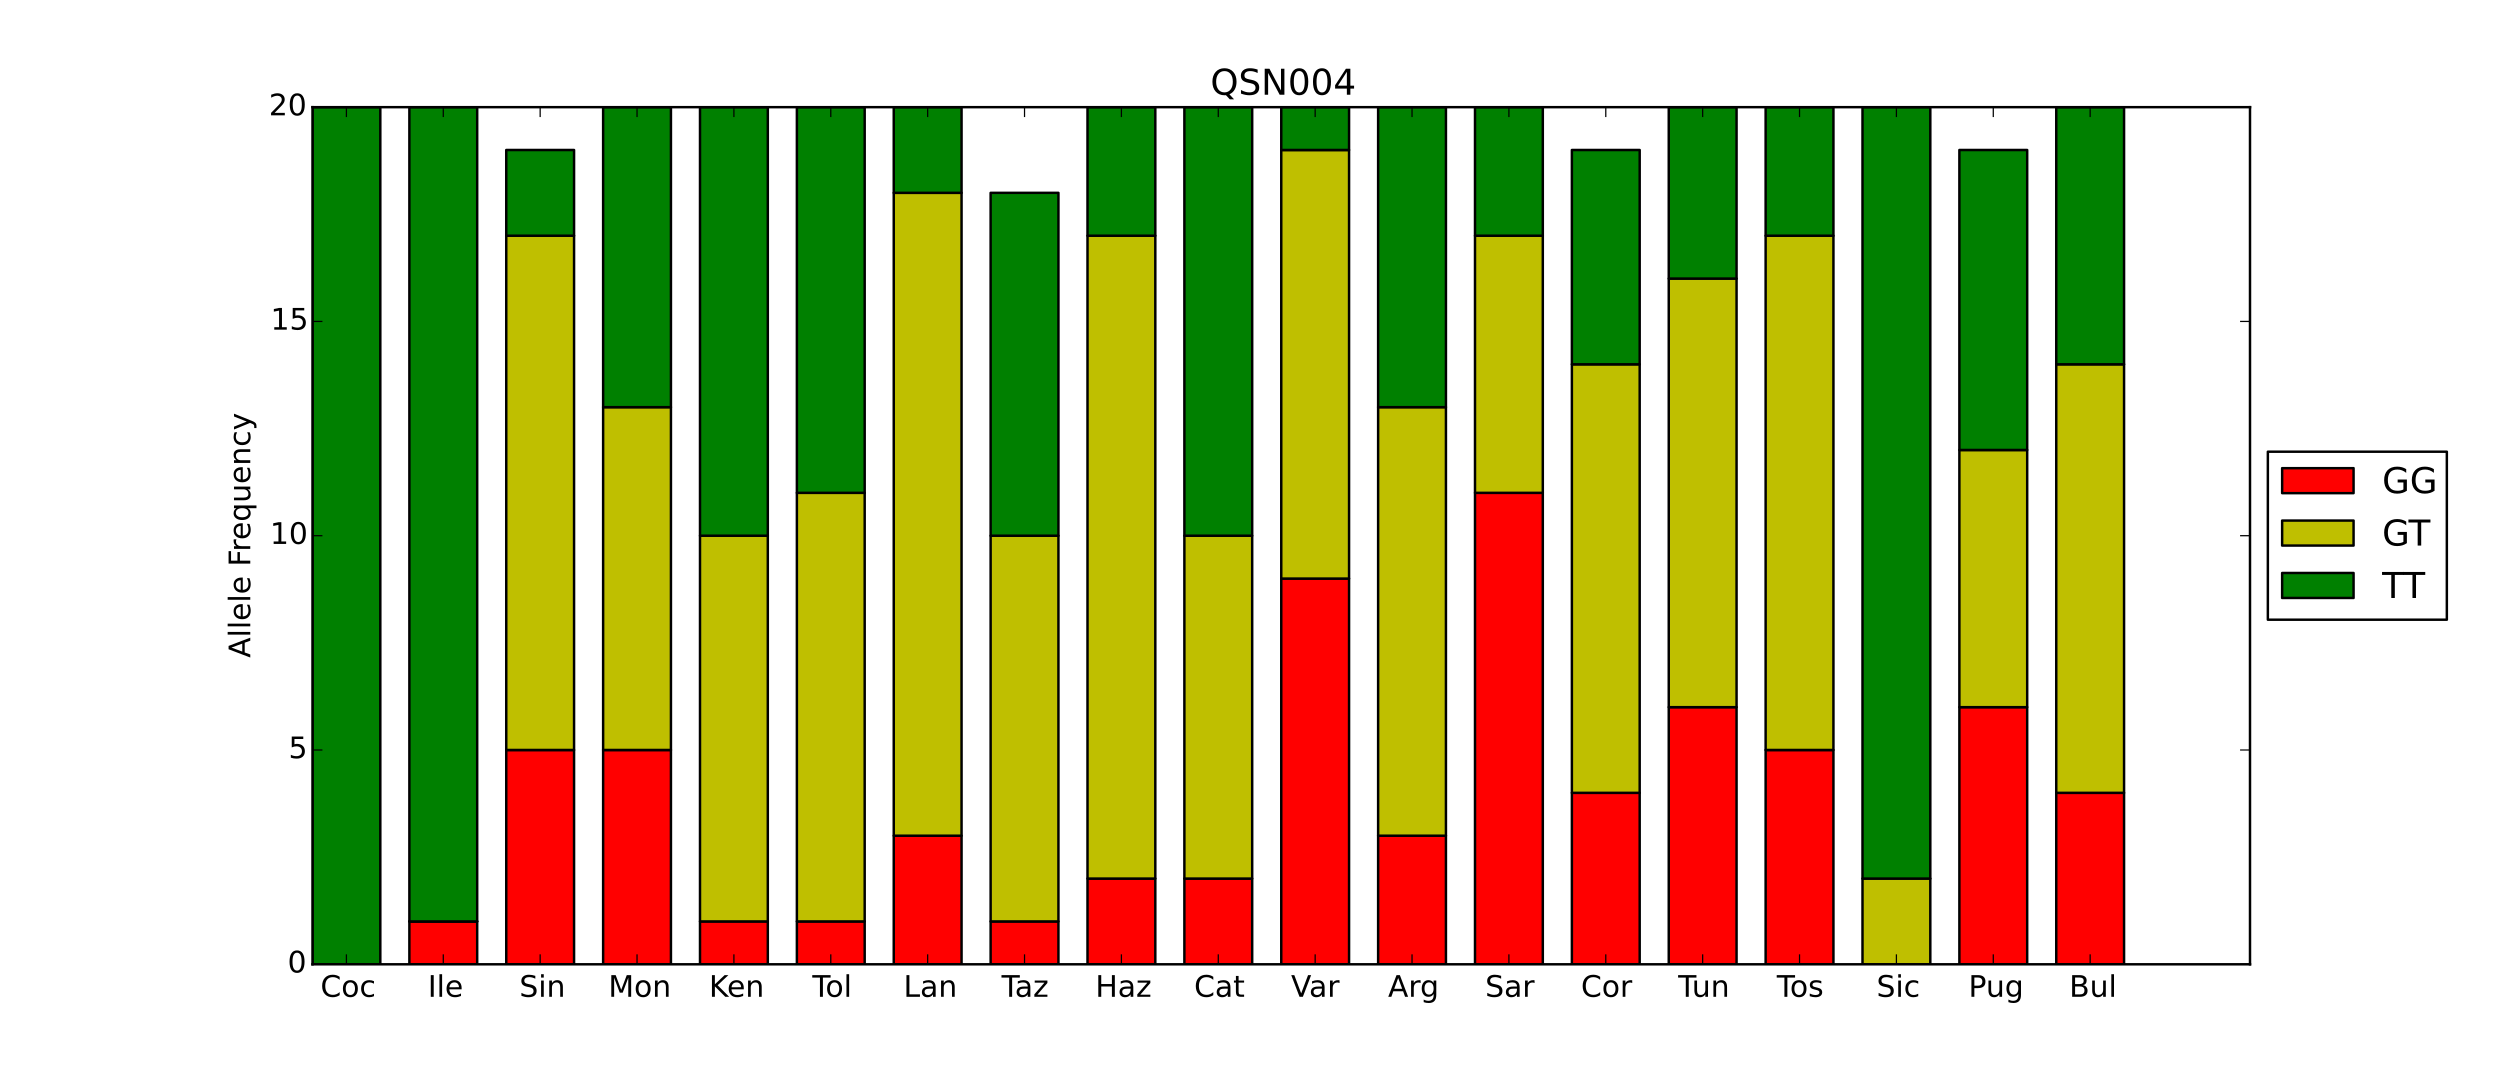 <?xml version="1.0" encoding="utf-8" standalone="no"?>
<!DOCTYPE svg PUBLIC "-//W3C//DTD SVG 1.1//EN"
  "http://www.w3.org/Graphics/SVG/1.1/DTD/svg11.dtd">
<!-- Created with matplotlib (http://matplotlib.org/) -->
<svg height="432pt" version="1.1" viewBox="0 0 1008 432" width="1008pt" xmlns="http://www.w3.org/2000/svg" xmlns:xlink="http://www.w3.org/1999/xlink">
 <defs>
  <style type="text/css">
*{stroke-linecap:butt;stroke-linejoin:round;}
  </style>
 </defs>
 <g id="figure_1">
  <g id="patch_1">
   <path d="
M0 432
L1008 432
L1008 0
L0 0
z
" style="fill:#ffffff;"/>
  </g>
  <g id="axes_1">
   <g id="patch_2">
    <path d="
M126 388.8
L907.2 388.8
L907.2 43.2
L126 43.2
z
" style="fill:#ffffff;"/>
   </g>
   <g id="patch_3">
    <path clip-path="url(#p6019f6a3d3)" d="
M126 388.8
L153.342 388.8
L153.342 388.8
L126 388.8
z
" style="fill:#ff0000;stroke:#000000;stroke-linejoin:miter;"/>
   </g>
   <g id="patch_4">
    <path clip-path="url(#p6019f6a3d3)" d="
M165.06 388.8
L192.402 388.8
L192.402 371.52
L165.06 371.52
z
" style="fill:#ff0000;stroke:#000000;stroke-linejoin:miter;"/>
   </g>
   <g id="patch_5">
    <path clip-path="url(#p6019f6a3d3)" d="
M204.12 388.8
L231.462 388.8
L231.462 302.4
L204.12 302.4
z
" style="fill:#ff0000;stroke:#000000;stroke-linejoin:miter;"/>
   </g>
   <g id="patch_6">
    <path clip-path="url(#p6019f6a3d3)" d="
M243.18 388.8
L270.522 388.8
L270.522 302.4
L243.18 302.4
z
" style="fill:#ff0000;stroke:#000000;stroke-linejoin:miter;"/>
   </g>
   <g id="patch_7">
    <path clip-path="url(#p6019f6a3d3)" d="
M282.24 388.8
L309.582 388.8
L309.582 371.52
L282.24 371.52
z
" style="fill:#ff0000;stroke:#000000;stroke-linejoin:miter;"/>
   </g>
   <g id="patch_8">
    <path clip-path="url(#p6019f6a3d3)" d="
M321.3 388.8
L348.642 388.8
L348.642 371.52
L321.3 371.52
z
" style="fill:#ff0000;stroke:#000000;stroke-linejoin:miter;"/>
   </g>
   <g id="patch_9">
    <path clip-path="url(#p6019f6a3d3)" d="
M360.36 388.8
L387.702 388.8
L387.702 336.96
L360.36 336.96
z
" style="fill:#ff0000;stroke:#000000;stroke-linejoin:miter;"/>
   </g>
   <g id="patch_10">
    <path clip-path="url(#p6019f6a3d3)" d="
M399.42 388.8
L426.762 388.8
L426.762 371.52
L399.42 371.52
z
" style="fill:#ff0000;stroke:#000000;stroke-linejoin:miter;"/>
   </g>
   <g id="patch_11">
    <path clip-path="url(#p6019f6a3d3)" d="
M438.48 388.8
L465.822 388.8
L465.822 354.24
L438.48 354.24
z
" style="fill:#ff0000;stroke:#000000;stroke-linejoin:miter;"/>
   </g>
   <g id="patch_12">
    <path clip-path="url(#p6019f6a3d3)" d="
M477.54 388.8
L504.882 388.8
L504.882 354.24
L477.54 354.24
z
" style="fill:#ff0000;stroke:#000000;stroke-linejoin:miter;"/>
   </g>
   <g id="patch_13">
    <path clip-path="url(#p6019f6a3d3)" d="
M516.6 388.8
L543.942 388.8
L543.942 233.28
L516.6 233.28
z
" style="fill:#ff0000;stroke:#000000;stroke-linejoin:miter;"/>
   </g>
   <g id="patch_14">
    <path clip-path="url(#p6019f6a3d3)" d="
M555.66 388.8
L583.002 388.8
L583.002 336.96
L555.66 336.96
z
" style="fill:#ff0000;stroke:#000000;stroke-linejoin:miter;"/>
   </g>
   <g id="patch_15">
    <path clip-path="url(#p6019f6a3d3)" d="
M594.72 388.8
L622.062 388.8
L622.062 198.72
L594.72 198.72
z
" style="fill:#ff0000;stroke:#000000;stroke-linejoin:miter;"/>
   </g>
   <g id="patch_16">
    <path clip-path="url(#p6019f6a3d3)" d="
M633.78 388.8
L661.122 388.8
L661.122 319.68
L633.78 319.68
z
" style="fill:#ff0000;stroke:#000000;stroke-linejoin:miter;"/>
   </g>
   <g id="patch_17">
    <path clip-path="url(#p6019f6a3d3)" d="
M672.84 388.8
L700.182 388.8
L700.182 285.12
L672.84 285.12
z
" style="fill:#ff0000;stroke:#000000;stroke-linejoin:miter;"/>
   </g>
   <g id="patch_18">
    <path clip-path="url(#p6019f6a3d3)" d="
M711.9 388.8
L739.242 388.8
L739.242 302.4
L711.9 302.4
z
" style="fill:#ff0000;stroke:#000000;stroke-linejoin:miter;"/>
   </g>
   <g id="patch_19">
    <path clip-path="url(#p6019f6a3d3)" d="
M750.96 388.8
L778.302 388.8
L778.302 388.8
L750.96 388.8
z
" style="fill:#ff0000;stroke:#000000;stroke-linejoin:miter;"/>
   </g>
   <g id="patch_20">
    <path clip-path="url(#p6019f6a3d3)" d="
M790.02 388.8
L817.362 388.8
L817.362 285.12
L790.02 285.12
z
" style="fill:#ff0000;stroke:#000000;stroke-linejoin:miter;"/>
   </g>
   <g id="patch_21">
    <path clip-path="url(#p6019f6a3d3)" d="
M829.08 388.8
L856.422 388.8
L856.422 319.68
L829.08 319.68
z
" style="fill:#ff0000;stroke:#000000;stroke-linejoin:miter;"/>
   </g>
   <g id="patch_22">
    <path clip-path="url(#p6019f6a3d3)" d="
M126 388.8
L153.342 388.8
L153.342 388.8
L126 388.8
z
" style="fill:#bfbf00;stroke:#000000;stroke-linejoin:miter;"/>
   </g>
   <g id="patch_23">
    <path clip-path="url(#p6019f6a3d3)" d="
M165.06 371.52
L192.402 371.52
L192.402 371.52
L165.06 371.52
z
" style="fill:#bfbf00;stroke:#000000;stroke-linejoin:miter;"/>
   </g>
   <g id="patch_24">
    <path clip-path="url(#p6019f6a3d3)" d="
M204.12 302.4
L231.462 302.4
L231.462 95.04
L204.12 95.04
z
" style="fill:#bfbf00;stroke:#000000;stroke-linejoin:miter;"/>
   </g>
   <g id="patch_25">
    <path clip-path="url(#p6019f6a3d3)" d="
M243.18 302.4
L270.522 302.4
L270.522 164.16
L243.18 164.16
z
" style="fill:#bfbf00;stroke:#000000;stroke-linejoin:miter;"/>
   </g>
   <g id="patch_26">
    <path clip-path="url(#p6019f6a3d3)" d="
M282.24 371.52
L309.582 371.52
L309.582 216
L282.24 216
z
" style="fill:#bfbf00;stroke:#000000;stroke-linejoin:miter;"/>
   </g>
   <g id="patch_27">
    <path clip-path="url(#p6019f6a3d3)" d="
M321.3 371.52
L348.642 371.52
L348.642 198.72
L321.3 198.72
z
" style="fill:#bfbf00;stroke:#000000;stroke-linejoin:miter;"/>
   </g>
   <g id="patch_28">
    <path clip-path="url(#p6019f6a3d3)" d="
M360.36 336.96
L387.702 336.96
L387.702 77.76
L360.36 77.76
z
" style="fill:#bfbf00;stroke:#000000;stroke-linejoin:miter;"/>
   </g>
   <g id="patch_29">
    <path clip-path="url(#p6019f6a3d3)" d="
M399.42 371.52
L426.762 371.52
L426.762 216
L399.42 216
z
" style="fill:#bfbf00;stroke:#000000;stroke-linejoin:miter;"/>
   </g>
   <g id="patch_30">
    <path clip-path="url(#p6019f6a3d3)" d="
M438.48 354.24
L465.822 354.24
L465.822 95.04
L438.48 95.04
z
" style="fill:#bfbf00;stroke:#000000;stroke-linejoin:miter;"/>
   </g>
   <g id="patch_31">
    <path clip-path="url(#p6019f6a3d3)" d="
M477.54 354.24
L504.882 354.24
L504.882 216
L477.54 216
z
" style="fill:#bfbf00;stroke:#000000;stroke-linejoin:miter;"/>
   </g>
   <g id="patch_32">
    <path clip-path="url(#p6019f6a3d3)" d="
M516.6 233.28
L543.942 233.28
L543.942 60.48
L516.6 60.48
z
" style="fill:#bfbf00;stroke:#000000;stroke-linejoin:miter;"/>
   </g>
   <g id="patch_33">
    <path clip-path="url(#p6019f6a3d3)" d="
M555.66 336.96
L583.002 336.96
L583.002 164.16
L555.66 164.16
z
" style="fill:#bfbf00;stroke:#000000;stroke-linejoin:miter;"/>
   </g>
   <g id="patch_34">
    <path clip-path="url(#p6019f6a3d3)" d="
M594.72 198.72
L622.062 198.72
L622.062 95.04
L594.72 95.04
z
" style="fill:#bfbf00;stroke:#000000;stroke-linejoin:miter;"/>
   </g>
   <g id="patch_35">
    <path clip-path="url(#p6019f6a3d3)" d="
M633.78 319.68
L661.122 319.68
L661.122 146.88
L633.78 146.88
z
" style="fill:#bfbf00;stroke:#000000;stroke-linejoin:miter;"/>
   </g>
   <g id="patch_36">
    <path clip-path="url(#p6019f6a3d3)" d="
M672.84 285.12
L700.182 285.12
L700.182 112.32
L672.84 112.32
z
" style="fill:#bfbf00;stroke:#000000;stroke-linejoin:miter;"/>
   </g>
   <g id="patch_37">
    <path clip-path="url(#p6019f6a3d3)" d="
M711.9 302.4
L739.242 302.4
L739.242 95.04
L711.9 95.04
z
" style="fill:#bfbf00;stroke:#000000;stroke-linejoin:miter;"/>
   </g>
   <g id="patch_38">
    <path clip-path="url(#p6019f6a3d3)" d="
M750.96 388.8
L778.302 388.8
L778.302 354.24
L750.96 354.24
z
" style="fill:#bfbf00;stroke:#000000;stroke-linejoin:miter;"/>
   </g>
   <g id="patch_39">
    <path clip-path="url(#p6019f6a3d3)" d="
M790.02 285.12
L817.362 285.12
L817.362 181.44
L790.02 181.44
z
" style="fill:#bfbf00;stroke:#000000;stroke-linejoin:miter;"/>
   </g>
   <g id="patch_40">
    <path clip-path="url(#p6019f6a3d3)" d="
M829.08 319.68
L856.422 319.68
L856.422 146.88
L829.08 146.88
z
" style="fill:#bfbf00;stroke:#000000;stroke-linejoin:miter;"/>
   </g>
   <g id="patch_41">
    <path clip-path="url(#p6019f6a3d3)" d="
M126 388.8
L153.342 388.8
L153.342 43.2
L126 43.2
z
" style="fill:#008000;stroke:#000000;stroke-linejoin:miter;"/>
   </g>
   <g id="patch_42">
    <path clip-path="url(#p6019f6a3d3)" d="
M165.06 371.52
L192.402 371.52
L192.402 43.2
L165.06 43.2
z
" style="fill:#008000;stroke:#000000;stroke-linejoin:miter;"/>
   </g>
   <g id="patch_43">
    <path clip-path="url(#p6019f6a3d3)" d="
M204.12 95.04
L231.462 95.04
L231.462 60.48
L204.12 60.48
z
" style="fill:#008000;stroke:#000000;stroke-linejoin:miter;"/>
   </g>
   <g id="patch_44">
    <path clip-path="url(#p6019f6a3d3)" d="
M243.18 164.16
L270.522 164.16
L270.522 43.2
L243.18 43.2
z
" style="fill:#008000;stroke:#000000;stroke-linejoin:miter;"/>
   </g>
   <g id="patch_45">
    <path clip-path="url(#p6019f6a3d3)" d="
M282.24 216
L309.582 216
L309.582 43.2
L282.24 43.2
z
" style="fill:#008000;stroke:#000000;stroke-linejoin:miter;"/>
   </g>
   <g id="patch_46">
    <path clip-path="url(#p6019f6a3d3)" d="
M321.3 198.72
L348.642 198.72
L348.642 43.2
L321.3 43.2
z
" style="fill:#008000;stroke:#000000;stroke-linejoin:miter;"/>
   </g>
   <g id="patch_47">
    <path clip-path="url(#p6019f6a3d3)" d="
M360.36 77.76
L387.702 77.76
L387.702 43.2
L360.36 43.2
z
" style="fill:#008000;stroke:#000000;stroke-linejoin:miter;"/>
   </g>
   <g id="patch_48">
    <path clip-path="url(#p6019f6a3d3)" d="
M399.42 216
L426.762 216
L426.762 77.76
L399.42 77.76
z
" style="fill:#008000;stroke:#000000;stroke-linejoin:miter;"/>
   </g>
   <g id="patch_49">
    <path clip-path="url(#p6019f6a3d3)" d="
M438.48 95.04
L465.822 95.04
L465.822 43.2
L438.48 43.2
z
" style="fill:#008000;stroke:#000000;stroke-linejoin:miter;"/>
   </g>
   <g id="patch_50">
    <path clip-path="url(#p6019f6a3d3)" d="
M477.54 216
L504.882 216
L504.882 43.2
L477.54 43.2
z
" style="fill:#008000;stroke:#000000;stroke-linejoin:miter;"/>
   </g>
   <g id="patch_51">
    <path clip-path="url(#p6019f6a3d3)" d="
M516.6 60.48
L543.942 60.48
L543.942 43.2
L516.6 43.2
z
" style="fill:#008000;stroke:#000000;stroke-linejoin:miter;"/>
   </g>
   <g id="patch_52">
    <path clip-path="url(#p6019f6a3d3)" d="
M555.66 164.16
L583.002 164.16
L583.002 43.2
L555.66 43.2
z
" style="fill:#008000;stroke:#000000;stroke-linejoin:miter;"/>
   </g>
   <g id="patch_53">
    <path clip-path="url(#p6019f6a3d3)" d="
M594.72 95.04
L622.062 95.04
L622.062 43.2
L594.72 43.2
z
" style="fill:#008000;stroke:#000000;stroke-linejoin:miter;"/>
   </g>
   <g id="patch_54">
    <path clip-path="url(#p6019f6a3d3)" d="
M633.78 146.88
L661.122 146.88
L661.122 60.48
L633.78 60.48
z
" style="fill:#008000;stroke:#000000;stroke-linejoin:miter;"/>
   </g>
   <g id="patch_55">
    <path clip-path="url(#p6019f6a3d3)" d="
M672.84 112.32
L700.182 112.32
L700.182 43.2
L672.84 43.2
z
" style="fill:#008000;stroke:#000000;stroke-linejoin:miter;"/>
   </g>
   <g id="patch_56">
    <path clip-path="url(#p6019f6a3d3)" d="
M711.9 95.04
L739.242 95.04
L739.242 43.2
L711.9 43.2
z
" style="fill:#008000;stroke:#000000;stroke-linejoin:miter;"/>
   </g>
   <g id="patch_57">
    <path clip-path="url(#p6019f6a3d3)" d="
M750.96 354.24
L778.302 354.24
L778.302 43.2
L750.96 43.2
z
" style="fill:#008000;stroke:#000000;stroke-linejoin:miter;"/>
   </g>
   <g id="patch_58">
    <path clip-path="url(#p6019f6a3d3)" d="
M790.02 181.44
L817.362 181.44
L817.362 60.48
L790.02 60.48
z
" style="fill:#008000;stroke:#000000;stroke-linejoin:miter;"/>
   </g>
   <g id="patch_59">
    <path clip-path="url(#p6019f6a3d3)" d="
M829.08 146.88
L856.422 146.88
L856.422 43.2
L829.08 43.2
z
" style="fill:#008000;stroke:#000000;stroke-linejoin:miter;"/>
   </g>
   <g id="patch_60">
    <path d="
M126 388.8
L907.2 388.8" style="fill:none;stroke:#000000;stroke-linecap:square;stroke-linejoin:miter;"/>
   </g>
   <g id="patch_61">
    <path d="
M126 43.2
L907.2 43.2" style="fill:none;stroke:#000000;stroke-linecap:square;stroke-linejoin:miter;"/>
   </g>
   <g id="patch_62">
    <path d="
M126 388.8
L126 43.2" style="fill:none;stroke:#000000;stroke-linecap:square;stroke-linejoin:miter;"/>
   </g>
   <g id="patch_63">
    <path d="
M907.2 388.8
L907.2 43.2" style="fill:none;stroke:#000000;stroke-linecap:square;stroke-linejoin:miter;"/>
   </g>
   <g id="matplotlib.axis_1">
    <g id="xtick_1">
     <g id="line2d_1">
      <defs>
       <path d="
M0 0
L0 -4" id="mc7db9fdffb" style="stroke:#000000;stroke-width:0.5;"/>
      </defs>
      <g>
       <use style="stroke:#000000;stroke-width:0.5;" x="139.671" xlink:href="#mc7db9fdffb" y="388.8"/>
      </g>
     </g>
     <g id="line2d_2">
      <defs>
       <path d="
M0 0
L0 4" id="m5a7d422ac3" style="stroke:#000000;stroke-width:0.5;"/>
      </defs>
      <g>
       <use style="stroke:#000000;stroke-width:0.5;" x="139.671" xlink:href="#m5a7d422ac3" y="43.2"/>
      </g>
     </g>
     <g id="text_1">
      <!-- Coc -->
      <defs>
       <path d="
M64.406 67.281
L64.406 56.891
Q59.422 61.531 53.781 63.812
Q48.141 66.109 41.797 66.109
Q29.297 66.109 22.656 58.469
Q16.016 50.828 16.016 36.375
Q16.016 21.969 22.656 14.328
Q29.297 6.688 41.797 6.688
Q48.141 6.688 53.781 8.984
Q59.422 11.281 64.406 15.922
L64.406 5.609
Q59.234 2.094 53.438 0.328
Q47.656 -1.422 41.219 -1.422
Q24.656 -1.422 15.125 8.703
Q5.609 18.844 5.609 36.375
Q5.609 53.953 15.125 64.078
Q24.656 74.219 41.219 74.219
Q47.75 74.219 53.531 72.484
Q59.328 70.75 64.406 67.281" id="BitstreamVeraSans-Roman-43"/>
       <path d="
M30.609 48.391
Q23.391 48.391 19.188 42.75
Q14.984 37.109 14.984 27.297
Q14.984 17.484 19.156 11.844
Q23.344 6.203 30.609 6.203
Q37.797 6.203 41.984 11.859
Q46.188 17.531 46.188 27.297
Q46.188 37.016 41.984 42.703
Q37.797 48.391 30.609 48.391
M30.609 56
Q42.328 56 49.016 48.375
Q55.719 40.766 55.719 27.297
Q55.719 13.875 49.016 6.219
Q42.328 -1.422 30.609 -1.422
Q18.844 -1.422 12.172 6.219
Q5.516 13.875 5.516 27.297
Q5.516 40.766 12.172 48.375
Q18.844 56 30.609 56" id="BitstreamVeraSans-Roman-6f"/>
       <path d="
M48.781 52.594
L48.781 44.188
Q44.969 46.297 41.141 47.344
Q37.312 48.391 33.406 48.391
Q24.656 48.391 19.812 42.844
Q14.984 37.312 14.984 27.297
Q14.984 17.281 19.812 11.734
Q24.656 6.203 33.406 6.203
Q37.312 6.203 41.141 7.25
Q44.969 8.297 48.781 10.406
L48.781 2.094
Q45.016 0.344 40.984 -0.531
Q36.969 -1.422 32.422 -1.422
Q20.062 -1.422 12.781 6.344
Q5.516 14.109 5.516 27.297
Q5.516 40.672 12.859 48.328
Q20.219 56 33.016 56
Q37.156 56 41.109 55.141
Q45.062 54.297 48.781 52.594" id="BitstreamVeraSans-Roman-63"/>
      </defs>
      <g transform="translate(129.22 401.918)scale(0.12 -0.12)">
       <use xlink:href="#BitstreamVeraSans-Roman-43"/>
       <use x="69.824" xlink:href="#BitstreamVeraSans-Roman-6f"/>
       <use x="131.006" xlink:href="#BitstreamVeraSans-Roman-63"/>
      </g>
     </g>
    </g>
    <g id="xtick_2">
     <g id="line2d_3">
      <g>
       <use style="stroke:#000000;stroke-width:0.5;" x="178.731" xlink:href="#mc7db9fdffb" y="388.8"/>
      </g>
     </g>
     <g id="line2d_4">
      <g>
       <use style="stroke:#000000;stroke-width:0.5;" x="178.731" xlink:href="#m5a7d422ac3" y="43.2"/>
      </g>
     </g>
     <g id="text_2">
      <!-- Ile -->
      <defs>
       <path d="
M56.203 29.594
L56.203 25.203
L14.891 25.203
Q15.484 15.922 20.484 11.062
Q25.484 6.203 34.422 6.203
Q39.594 6.203 44.453 7.469
Q49.312 8.734 54.109 11.281
L54.109 2.781
Q49.266 0.734 44.188 -0.344
Q39.109 -1.422 33.891 -1.422
Q20.797 -1.422 13.156 6.188
Q5.516 13.812 5.516 26.812
Q5.516 40.234 12.766 48.109
Q20.016 56 32.328 56
Q43.359 56 49.781 48.891
Q56.203 41.797 56.203 29.594
M47.219 32.234
Q47.125 39.594 43.094 43.984
Q39.062 48.391 32.422 48.391
Q24.906 48.391 20.391 44.141
Q15.875 39.891 15.188 32.172
z
" id="BitstreamVeraSans-Roman-65"/>
       <path d="
M9.422 75.984
L18.406 75.984
L18.406 0
L9.422 0
z
" id="BitstreamVeraSans-Roman-6c"/>
       <path d="
M9.812 72.906
L19.672 72.906
L19.672 0
L9.812 0
z
" id="BitstreamVeraSans-Roman-49"/>
      </defs>
      <g transform="translate(172.511 401.918)scale(0.12 -0.12)">
       <use xlink:href="#BitstreamVeraSans-Roman-49"/>
       <use x="29.492" xlink:href="#BitstreamVeraSans-Roman-6c"/>
       <use x="57.275" xlink:href="#BitstreamVeraSans-Roman-65"/>
      </g>
     </g>
    </g>
    <g id="xtick_3">
     <g id="line2d_5">
      <g>
       <use style="stroke:#000000;stroke-width:0.5;" x="217.791" xlink:href="#mc7db9fdffb" y="388.8"/>
      </g>
     </g>
     <g id="line2d_6">
      <g>
       <use style="stroke:#000000;stroke-width:0.5;" x="217.791" xlink:href="#m5a7d422ac3" y="43.2"/>
      </g>
     </g>
     <g id="text_3">
      <!-- Sin -->
      <defs>
       <path d="
M54.891 33.016
L54.891 0
L45.906 0
L45.906 32.719
Q45.906 40.484 42.875 44.328
Q39.844 48.188 33.797 48.188
Q26.516 48.188 22.312 43.547
Q18.109 38.922 18.109 30.906
L18.109 0
L9.078 0
L9.078 54.688
L18.109 54.688
L18.109 46.188
Q21.344 51.125 25.703 53.562
Q30.078 56 35.797 56
Q45.219 56 50.047 50.172
Q54.891 44.344 54.891 33.016" id="BitstreamVeraSans-Roman-6e"/>
       <path d="
M53.516 70.516
L53.516 60.891
Q47.906 63.578 42.922 64.891
Q37.938 66.219 33.297 66.219
Q25.25 66.219 20.875 63.094
Q16.5 59.969 16.5 54.203
Q16.5 49.359 19.406 46.891
Q22.312 44.438 30.422 42.922
L36.375 41.703
Q47.406 39.594 52.656 34.297
Q57.906 29 57.906 20.125
Q57.906 9.516 50.797 4.047
Q43.703 -1.422 29.984 -1.422
Q24.812 -1.422 18.969 -0.25
Q13.141 0.922 6.891 3.219
L6.891 13.375
Q12.891 10.016 18.656 8.297
Q24.422 6.594 29.984 6.594
Q38.422 6.594 43.016 9.906
Q47.609 13.234 47.609 19.391
Q47.609 24.75 44.312 27.781
Q41.016 30.812 33.5 32.328
L27.484 33.5
Q16.453 35.688 11.516 40.375
Q6.594 45.062 6.594 53.422
Q6.594 63.094 13.406 68.656
Q20.219 74.219 32.172 74.219
Q37.312 74.219 42.625 73.281
Q47.953 72.359 53.516 70.516" id="BitstreamVeraSans-Roman-53"/>
       <path d="
M9.422 54.688
L18.406 54.688
L18.406 0
L9.422 0
z

M9.422 75.984
L18.406 75.984
L18.406 64.594
L9.422 64.594
z
" id="BitstreamVeraSans-Roman-69"/>
      </defs>
      <g transform="translate(209.417 401.918)scale(0.12 -0.12)">
       <use xlink:href="#BitstreamVeraSans-Roman-53"/>
       <use x="63.477" xlink:href="#BitstreamVeraSans-Roman-69"/>
       <use x="91.26" xlink:href="#BitstreamVeraSans-Roman-6e"/>
      </g>
     </g>
    </g>
    <g id="xtick_4">
     <g id="line2d_7">
      <g>
       <use style="stroke:#000000;stroke-width:0.5;" x="256.851" xlink:href="#mc7db9fdffb" y="388.8"/>
      </g>
     </g>
     <g id="line2d_8">
      <g>
       <use style="stroke:#000000;stroke-width:0.5;" x="256.851" xlink:href="#m5a7d422ac3" y="43.2"/>
      </g>
     </g>
     <g id="text_4">
      <!-- Mon -->
      <defs>
       <path d="
M9.812 72.906
L24.516 72.906
L43.109 23.297
L61.812 72.906
L76.516 72.906
L76.516 0
L66.891 0
L66.891 64.016
L48.094 14.016
L38.188 14.016
L19.391 64.016
L19.391 0
L9.812 0
z
" id="BitstreamVeraSans-Roman-4d"/>
      </defs>
      <g transform="translate(245.298 401.918)scale(0.12 -0.12)">
       <use xlink:href="#BitstreamVeraSans-Roman-4d"/>
       <use x="86.279" xlink:href="#BitstreamVeraSans-Roman-6f"/>
       <use x="147.461" xlink:href="#BitstreamVeraSans-Roman-6e"/>
      </g>
     </g>
    </g>
    <g id="xtick_5">
     <g id="line2d_9">
      <g>
       <use style="stroke:#000000;stroke-width:0.5;" x="295.911" xlink:href="#mc7db9fdffb" y="388.8"/>
      </g>
     </g>
     <g id="line2d_10">
      <g>
       <use style="stroke:#000000;stroke-width:0.5;" x="295.911" xlink:href="#m5a7d422ac3" y="43.2"/>
      </g>
     </g>
     <g id="text_5">
      <!-- Ken -->
      <defs>
       <path d="
M9.812 72.906
L19.672 72.906
L19.672 42.094
L52.391 72.906
L65.094 72.906
L28.906 38.922
L67.672 0
L54.688 0
L19.672 35.109
L19.672 0
L9.812 0
z
" id="BitstreamVeraSans-Roman-4b"/>
      </defs>
      <g transform="translate(285.88 401.918)scale(0.12 -0.12)">
       <use xlink:href="#BitstreamVeraSans-Roman-4b"/>
       <use x="60.576" xlink:href="#BitstreamVeraSans-Roman-65"/>
       <use x="122.1" xlink:href="#BitstreamVeraSans-Roman-6e"/>
      </g>
     </g>
    </g>
    <g id="xtick_6">
     <g id="line2d_11">
      <g>
       <use style="stroke:#000000;stroke-width:0.5;" x="334.971" xlink:href="#mc7db9fdffb" y="388.8"/>
      </g>
     </g>
     <g id="line2d_12">
      <g>
       <use style="stroke:#000000;stroke-width:0.5;" x="334.971" xlink:href="#m5a7d422ac3" y="43.2"/>
      </g>
     </g>
     <g id="text_6">
      <!-- Tol -->
      <defs>
       <path d="
M-0.297 72.906
L61.375 72.906
L61.375 64.594
L35.5 64.594
L35.5 0
L25.594 0
L25.594 64.594
L-0.297 64.594
z
" id="BitstreamVeraSans-Roman-54"/>
      </defs>
      <g transform="translate(327.533 401.918)scale(0.12 -0.12)">
       <use xlink:href="#BitstreamVeraSans-Roman-54"/>
       <use x="44.084" xlink:href="#BitstreamVeraSans-Roman-6f"/>
       <use x="105.266" xlink:href="#BitstreamVeraSans-Roman-6c"/>
      </g>
     </g>
    </g>
    <g id="xtick_7">
     <g id="line2d_13">
      <g>
       <use style="stroke:#000000;stroke-width:0.5;" x="374.031" xlink:href="#mc7db9fdffb" y="388.8"/>
      </g>
     </g>
     <g id="line2d_14">
      <g>
       <use style="stroke:#000000;stroke-width:0.5;" x="374.031" xlink:href="#m5a7d422ac3" y="43.2"/>
      </g>
     </g>
     <g id="text_7">
      <!-- Lan -->
      <defs>
       <path d="
M9.812 72.906
L19.672 72.906
L19.672 8.297
L55.172 8.297
L55.172 0
L9.812 0
z
" id="BitstreamVeraSans-Roman-4c"/>
       <path d="
M34.281 27.484
Q23.391 27.484 19.188 25
Q14.984 22.516 14.984 16.5
Q14.984 11.719 18.141 8.906
Q21.297 6.109 26.703 6.109
Q34.188 6.109 38.703 11.406
Q43.219 16.703 43.219 25.484
L43.219 27.484
z

M52.203 31.203
L52.203 0
L43.219 0
L43.219 8.297
Q40.141 3.328 35.547 0.953
Q30.953 -1.422 24.312 -1.422
Q15.922 -1.422 10.953 3.297
Q6 8.016 6 15.922
Q6 25.141 12.172 29.828
Q18.359 34.516 30.609 34.516
L43.219 34.516
L43.219 35.406
Q43.219 41.609 39.141 45
Q35.062 48.391 27.688 48.391
Q23 48.391 18.547 47.266
Q14.109 46.141 10.016 43.891
L10.016 52.203
Q14.938 54.109 19.578 55.047
Q24.219 56 28.609 56
Q40.484 56 46.344 49.844
Q52.203 43.703 52.203 31.203" id="BitstreamVeraSans-Roman-61"/>
      </defs>
      <g transform="translate(364.306 401.918)scale(0.12 -0.12)">
       <use xlink:href="#BitstreamVeraSans-Roman-4c"/>
       <use x="55.713" xlink:href="#BitstreamVeraSans-Roman-61"/>
       <use x="116.992" xlink:href="#BitstreamVeraSans-Roman-6e"/>
      </g>
     </g>
    </g>
    <g id="xtick_8">
     <g id="line2d_15">
      <g>
       <use style="stroke:#000000;stroke-width:0.5;" x="413.091" xlink:href="#mc7db9fdffb" y="388.8"/>
      </g>
     </g>
     <g id="line2d_16">
      <g>
       <use style="stroke:#000000;stroke-width:0.5;" x="413.091" xlink:href="#m5a7d422ac3" y="43.2"/>
      </g>
     </g>
     <g id="text_8">
      <!-- Taz -->
      <defs>
       <path d="
M5.516 54.688
L48.188 54.688
L48.188 46.484
L14.406 7.172
L48.188 7.172
L48.188 0
L4.297 0
L4.297 8.203
L38.094 47.516
L5.516 47.516
z
" id="BitstreamVeraSans-Roman-7a"/>
      </defs>
      <g transform="translate(403.83 401.918)scale(0.12 -0.12)">
       <use xlink:href="#BitstreamVeraSans-Roman-54"/>
       <use x="44.584" xlink:href="#BitstreamVeraSans-Roman-61"/>
       <use x="105.863" xlink:href="#BitstreamVeraSans-Roman-7a"/>
      </g>
     </g>
    </g>
    <g id="xtick_9">
     <g id="line2d_17">
      <g>
       <use style="stroke:#000000;stroke-width:0.5;" x="452.151" xlink:href="#mc7db9fdffb" y="388.8"/>
      </g>
     </g>
     <g id="line2d_18">
      <g>
       <use style="stroke:#000000;stroke-width:0.5;" x="452.151" xlink:href="#m5a7d422ac3" y="43.2"/>
      </g>
     </g>
     <g id="text_9">
      <!-- Haz -->
      <defs>
       <path d="
M9.812 72.906
L19.672 72.906
L19.672 43.016
L55.516 43.016
L55.516 72.906
L65.375 72.906
L65.375 0
L55.516 0
L55.516 34.719
L19.672 34.719
L19.672 0
L9.812 0
z
" id="BitstreamVeraSans-Roman-48"/>
      </defs>
      <g transform="translate(441.659 401.918)scale(0.12 -0.12)">
       <use xlink:href="#BitstreamVeraSans-Roman-48"/>
       <use x="75.195" xlink:href="#BitstreamVeraSans-Roman-61"/>
       <use x="136.475" xlink:href="#BitstreamVeraSans-Roman-7a"/>
      </g>
     </g>
    </g>
    <g id="xtick_10">
     <g id="line2d_19">
      <g>
       <use style="stroke:#000000;stroke-width:0.5;" x="491.211" xlink:href="#mc7db9fdffb" y="388.8"/>
      </g>
     </g>
     <g id="line2d_20">
      <g>
       <use style="stroke:#000000;stroke-width:0.5;" x="491.211" xlink:href="#m5a7d422ac3" y="43.2"/>
      </g>
     </g>
     <g id="text_10">
      <!-- Cat -->
      <defs>
       <path d="
M18.312 70.219
L18.312 54.688
L36.812 54.688
L36.812 47.703
L18.312 47.703
L18.312 18.016
Q18.312 11.328 20.141 9.422
Q21.969 7.516 27.594 7.516
L36.812 7.516
L36.812 0
L27.594 0
Q17.188 0 13.234 3.875
Q9.281 7.766 9.281 18.016
L9.281 47.703
L2.688 47.703
L2.688 54.688
L9.281 54.688
L9.281 70.219
z
" id="BitstreamVeraSans-Roman-74"/>
      </defs>
      <g transform="translate(481.472 401.918)scale(0.12 -0.12)">
       <use xlink:href="#BitstreamVeraSans-Roman-43"/>
       <use x="69.824" xlink:href="#BitstreamVeraSans-Roman-61"/>
       <use x="131.104" xlink:href="#BitstreamVeraSans-Roman-74"/>
      </g>
     </g>
    </g>
    <g id="xtick_11">
     <g id="line2d_21">
      <g>
       <use style="stroke:#000000;stroke-width:0.5;" x="530.271" xlink:href="#mc7db9fdffb" y="388.8"/>
      </g>
     </g>
     <g id="line2d_22">
      <g>
       <use style="stroke:#000000;stroke-width:0.5;" x="530.271" xlink:href="#m5a7d422ac3" y="43.2"/>
      </g>
     </g>
     <g id="text_11">
      <!-- Var -->
      <defs>
       <path d="
M41.109 46.297
Q39.594 47.172 37.812 47.578
Q36.031 48 33.891 48
Q26.266 48 22.188 43.047
Q18.109 38.094 18.109 28.812
L18.109 0
L9.078 0
L9.078 54.688
L18.109 54.688
L18.109 46.188
Q20.953 51.172 25.484 53.578
Q30.031 56 36.531 56
Q37.453 56 38.578 55.875
Q39.703 55.766 41.062 55.516
z
" id="BitstreamVeraSans-Roman-72"/>
       <path d="
M28.609 0
L0.781 72.906
L11.078 72.906
L34.188 11.531
L57.328 72.906
L67.578 72.906
L39.797 0
z
" id="BitstreamVeraSans-Roman-56"/>
      </defs>
      <g transform="translate(520.535 401.918)scale(0.12 -0.12)">
       <use xlink:href="#BitstreamVeraSans-Roman-56"/>
       <use x="60.658" xlink:href="#BitstreamVeraSans-Roman-61"/>
       <use x="121.938" xlink:href="#BitstreamVeraSans-Roman-72"/>
      </g>
     </g>
    </g>
    <g id="xtick_12">
     <g id="line2d_23">
      <g>
       <use style="stroke:#000000;stroke-width:0.5;" x="569.331" xlink:href="#mc7db9fdffb" y="388.8"/>
      </g>
     </g>
     <g id="line2d_24">
      <g>
       <use style="stroke:#000000;stroke-width:0.5;" x="569.331" xlink:href="#m5a7d422ac3" y="43.2"/>
      </g>
     </g>
     <g id="text_12">
      <!-- Arg -->
      <defs>
       <path d="
M45.406 27.984
Q45.406 37.75 41.375 43.109
Q37.359 48.484 30.078 48.484
Q22.859 48.484 18.828 43.109
Q14.797 37.75 14.797 27.984
Q14.797 18.266 18.828 12.891
Q22.859 7.516 30.078 7.516
Q37.359 7.516 41.375 12.891
Q45.406 18.266 45.406 27.984
M54.391 6.781
Q54.391 -7.172 48.188 -13.984
Q42 -20.797 29.203 -20.797
Q24.469 -20.797 20.266 -20.094
Q16.062 -19.391 12.109 -17.922
L12.109 -9.188
Q16.062 -11.328 19.922 -12.344
Q23.781 -13.375 27.781 -13.375
Q36.625 -13.375 41.016 -8.766
Q45.406 -4.156 45.406 5.172
L45.406 9.625
Q42.625 4.781 38.281 2.391
Q33.938 0 27.875 0
Q17.828 0 11.672 7.656
Q5.516 15.328 5.516 27.984
Q5.516 40.672 11.672 48.328
Q17.828 56 27.875 56
Q33.938 56 38.281 53.609
Q42.625 51.219 45.406 46.391
L45.406 54.688
L54.391 54.688
z
" id="BitstreamVeraSans-Roman-67"/>
       <path d="
M34.188 63.188
L20.797 26.906
L47.609 26.906
z

M28.609 72.906
L39.797 72.906
L67.578 0
L57.328 0
L50.688 18.703
L17.828 18.703
L11.188 0
L0.781 0
z
" id="BitstreamVeraSans-Roman-41"/>
      </defs>
      <g transform="translate(559.649 401.918)scale(0.12 -0.12)">
       <use xlink:href="#BitstreamVeraSans-Roman-41"/>
       <use x="68.408" xlink:href="#BitstreamVeraSans-Roman-72"/>
       <use x="107.771" xlink:href="#BitstreamVeraSans-Roman-67"/>
      </g>
     </g>
    </g>
    <g id="xtick_13">
     <g id="line2d_25">
      <g>
       <use style="stroke:#000000;stroke-width:0.5;" x="608.391" xlink:href="#mc7db9fdffb" y="388.8"/>
      </g>
     </g>
     <g id="line2d_26">
      <g>
       <use style="stroke:#000000;stroke-width:0.5;" x="608.391" xlink:href="#m5a7d422ac3" y="43.2"/>
      </g>
     </g>
     <g id="text_13">
      <!-- Sar -->
      <g transform="translate(598.834 401.918)scale(0.12 -0.12)">
       <use xlink:href="#BitstreamVeraSans-Roman-53"/>
       <use x="63.477" xlink:href="#BitstreamVeraSans-Roman-61"/>
       <use x="124.756" xlink:href="#BitstreamVeraSans-Roman-72"/>
      </g>
     </g>
    </g>
    <g id="xtick_14">
     <g id="line2d_27">
      <g>
       <use style="stroke:#000000;stroke-width:0.5;" x="647.451" xlink:href="#mc7db9fdffb" y="388.8"/>
      </g>
     </g>
     <g id="line2d_28">
      <g>
       <use style="stroke:#000000;stroke-width:0.5;" x="647.451" xlink:href="#m5a7d422ac3" y="43.2"/>
      </g>
     </g>
     <g id="text_14">
      <!-- Cor -->
      <g transform="translate(637.46 401.918)scale(0.12 -0.12)">
       <use xlink:href="#BitstreamVeraSans-Roman-43"/>
       <use x="69.824" xlink:href="#BitstreamVeraSans-Roman-6f"/>
       <use x="131.006" xlink:href="#BitstreamVeraSans-Roman-72"/>
      </g>
     </g>
    </g>
    <g id="xtick_15">
     <g id="line2d_29">
      <g>
       <use style="stroke:#000000;stroke-width:0.5;" x="686.511" xlink:href="#mc7db9fdffb" y="388.8"/>
      </g>
     </g>
     <g id="line2d_30">
      <g>
       <use style="stroke:#000000;stroke-width:0.5;" x="686.511" xlink:href="#m5a7d422ac3" y="43.2"/>
      </g>
     </g>
     <g id="text_15">
      <!-- Tun -->
      <defs>
       <path d="
M8.5 21.578
L8.5 54.688
L17.484 54.688
L17.484 21.922
Q17.484 14.156 20.5 10.266
Q23.531 6.391 29.594 6.391
Q36.859 6.391 41.078 11.031
Q45.312 15.672 45.312 23.688
L45.312 54.688
L54.297 54.688
L54.297 0
L45.312 0
L45.312 8.406
Q42.047 3.422 37.719 1
Q33.406 -1.422 27.688 -1.422
Q18.266 -1.422 13.375 4.438
Q8.5 10.297 8.5 21.578" id="BitstreamVeraSans-Roman-75"/>
      </defs>
      <g transform="translate(676.64 401.918)scale(0.12 -0.12)">
       <use xlink:href="#BitstreamVeraSans-Roman-54"/>
       <use x="45.959" xlink:href="#BitstreamVeraSans-Roman-75"/>
       <use x="109.338" xlink:href="#BitstreamVeraSans-Roman-6e"/>
      </g>
     </g>
    </g>
    <g id="xtick_16">
     <g id="line2d_31">
      <g>
       <use style="stroke:#000000;stroke-width:0.5;" x="725.571" xlink:href="#mc7db9fdffb" y="388.8"/>
      </g>
     </g>
     <g id="line2d_32">
      <g>
       <use style="stroke:#000000;stroke-width:0.5;" x="725.571" xlink:href="#m5a7d422ac3" y="43.2"/>
      </g>
     </g>
     <g id="text_16">
      <!-- Tos -->
      <defs>
       <path d="
M44.281 53.078
L44.281 44.578
Q40.484 46.531 36.375 47.5
Q32.281 48.484 27.875 48.484
Q21.188 48.484 17.844 46.438
Q14.5 44.391 14.5 40.281
Q14.5 37.156 16.891 35.375
Q19.281 33.594 26.516 31.984
L29.594 31.297
Q39.156 29.25 43.188 25.516
Q47.219 21.781 47.219 15.094
Q47.219 7.469 41.188 3.016
Q35.156 -1.422 24.609 -1.422
Q20.219 -1.422 15.453 -0.562
Q10.688 0.297 5.422 2
L5.422 11.281
Q10.406 8.688 15.234 7.391
Q20.062 6.109 24.812 6.109
Q31.156 6.109 34.562 8.281
Q37.984 10.453 37.984 14.406
Q37.984 18.062 35.516 20.016
Q33.062 21.969 24.703 23.781
L21.578 24.516
Q13.234 26.266 9.516 29.906
Q5.812 33.547 5.812 39.891
Q5.812 47.609 11.281 51.797
Q16.75 56 26.812 56
Q31.781 56 36.172 55.266
Q40.578 54.547 44.281 53.078" id="BitstreamVeraSans-Roman-73"/>
      </defs>
      <g transform="translate(716.404 401.918)scale(0.12 -0.12)">
       <use xlink:href="#BitstreamVeraSans-Roman-54"/>
       <use x="44.084" xlink:href="#BitstreamVeraSans-Roman-6f"/>
       <use x="105.266" xlink:href="#BitstreamVeraSans-Roman-73"/>
      </g>
     </g>
    </g>
    <g id="xtick_17">
     <g id="line2d_33">
      <g>
       <use style="stroke:#000000;stroke-width:0.5;" x="764.631" xlink:href="#mc7db9fdffb" y="388.8"/>
      </g>
     </g>
     <g id="line2d_34">
      <g>
       <use style="stroke:#000000;stroke-width:0.5;" x="764.631" xlink:href="#m5a7d422ac3" y="43.2"/>
      </g>
     </g>
     <g id="text_17">
      <!-- Sic -->
      <g transform="translate(756.624 401.918)scale(0.12 -0.12)">
       <use xlink:href="#BitstreamVeraSans-Roman-53"/>
       <use x="63.477" xlink:href="#BitstreamVeraSans-Roman-69"/>
       <use x="91.26" xlink:href="#BitstreamVeraSans-Roman-63"/>
      </g>
     </g>
    </g>
    <g id="xtick_18">
     <g id="line2d_35">
      <g>
       <use style="stroke:#000000;stroke-width:0.5;" x="803.691" xlink:href="#mc7db9fdffb" y="388.8"/>
      </g>
     </g>
     <g id="line2d_36">
      <g>
       <use style="stroke:#000000;stroke-width:0.5;" x="803.691" xlink:href="#m5a7d422ac3" y="43.2"/>
      </g>
     </g>
     <g id="text_18">
      <!-- Pug -->
      <defs>
       <path d="
M19.672 64.797
L19.672 37.406
L32.078 37.406
Q38.969 37.406 42.719 40.969
Q46.484 44.531 46.484 51.125
Q46.484 57.672 42.719 61.234
Q38.969 64.797 32.078 64.797
z

M9.812 72.906
L32.078 72.906
Q44.344 72.906 50.609 67.359
Q56.891 61.812 56.891 51.125
Q56.891 40.328 50.609 34.812
Q44.344 29.297 32.078 29.297
L19.672 29.297
L19.672 0
L9.812 0
z
" id="BitstreamVeraSans-Roman-50"/>
      </defs>
      <g transform="translate(793.701 401.918)scale(0.12 -0.12)">
       <use xlink:href="#BitstreamVeraSans-Roman-50"/>
       <use x="58.553" xlink:href="#BitstreamVeraSans-Roman-75"/>
       <use x="121.932" xlink:href="#BitstreamVeraSans-Roman-67"/>
      </g>
     </g>
    </g>
    <g id="xtick_19">
     <g id="line2d_37">
      <g>
       <use style="stroke:#000000;stroke-width:0.5;" x="842.751" xlink:href="#mc7db9fdffb" y="388.8"/>
      </g>
     </g>
     <g id="line2d_38">
      <g>
       <use style="stroke:#000000;stroke-width:0.5;" x="842.751" xlink:href="#m5a7d422ac3" y="43.2"/>
      </g>
     </g>
     <g id="text_19">
      <!-- Bul -->
      <defs>
       <path d="
M19.672 34.812
L19.672 8.109
L35.5 8.109
Q43.453 8.109 47.281 11.406
Q51.125 14.703 51.125 21.484
Q51.125 28.328 47.281 31.562
Q43.453 34.812 35.5 34.812
z

M19.672 64.797
L19.672 42.828
L34.281 42.828
Q41.5 42.828 45.031 45.531
Q48.578 48.25 48.578 53.812
Q48.578 59.328 45.031 62.062
Q41.5 64.797 34.281 64.797
z

M9.812 72.906
L35.016 72.906
Q46.297 72.906 52.391 68.219
Q58.5 63.531 58.5 54.891
Q58.5 48.188 55.375 44.234
Q52.25 40.281 46.188 39.312
Q53.469 37.75 57.5 32.781
Q61.531 27.828 61.531 20.406
Q61.531 10.641 54.891 5.312
Q48.25 0 35.984 0
L9.812 0
z
" id="BitstreamVeraSans-Roman-42"/>
      </defs>
      <g transform="translate(834.316 401.918)scale(0.12 -0.12)">
       <use xlink:href="#BitstreamVeraSans-Roman-42"/>
       <use x="68.604" xlink:href="#BitstreamVeraSans-Roman-75"/>
       <use x="131.982" xlink:href="#BitstreamVeraSans-Roman-6c"/>
      </g>
     </g>
    </g>
   </g>
   <g id="matplotlib.axis_2">
    <g id="ytick_1">
     <g id="line2d_39">
      <defs>
       <path d="
M0 0
L4 0" id="md7965d1ba0" style="stroke:#000000;stroke-width:0.5;"/>
      </defs>
      <g>
       <use style="stroke:#000000;stroke-width:0.5;" x="126.0" xlink:href="#md7965d1ba0" y="388.8"/>
      </g>
     </g>
     <g id="line2d_40">
      <defs>
       <path d="
M0 0
L-4 0" id="md9a1c1a7cd" style="stroke:#000000;stroke-width:0.5;"/>
      </defs>
      <g>
       <use style="stroke:#000000;stroke-width:0.5;" x="907.2" xlink:href="#md9a1c1a7cd" y="388.8"/>
      </g>
     </g>
     <g id="text_20">
      <!-- 0 -->
      <defs>
       <path d="
M31.781 66.406
Q24.172 66.406 20.328 58.906
Q16.5 51.422 16.5 36.375
Q16.5 21.391 20.328 13.891
Q24.172 6.391 31.781 6.391
Q39.453 6.391 43.281 13.891
Q47.125 21.391 47.125 36.375
Q47.125 51.422 43.281 58.906
Q39.453 66.406 31.781 66.406
M31.781 74.219
Q44.047 74.219 50.516 64.516
Q56.984 54.828 56.984 36.375
Q56.984 17.969 50.516 8.266
Q44.047 -1.422 31.781 -1.422
Q19.531 -1.422 13.062 8.266
Q6.594 17.969 6.594 36.375
Q6.594 54.828 13.062 64.516
Q19.531 74.219 31.781 74.219" id="BitstreamVeraSans-Roman-30"/>
      </defs>
      <g transform="translate(115.953 392.111)scale(0.12 -0.12)">
       <use xlink:href="#BitstreamVeraSans-Roman-30"/>
      </g>
     </g>
    </g>
    <g id="ytick_2">
     <g id="line2d_41">
      <g>
       <use style="stroke:#000000;stroke-width:0.5;" x="126.0" xlink:href="#md7965d1ba0" y="302.4"/>
      </g>
     </g>
     <g id="line2d_42">
      <g>
       <use style="stroke:#000000;stroke-width:0.5;" x="907.2" xlink:href="#md9a1c1a7cd" y="302.4"/>
      </g>
     </g>
     <g id="text_21">
      <!-- 5 -->
      <defs>
       <path d="
M10.797 72.906
L49.516 72.906
L49.516 64.594
L19.828 64.594
L19.828 46.734
Q21.969 47.469 24.109 47.828
Q26.266 48.188 28.422 48.188
Q40.625 48.188 47.75 41.5
Q54.891 34.812 54.891 23.391
Q54.891 11.625 47.562 5.094
Q40.234 -1.422 26.906 -1.422
Q22.312 -1.422 17.547 -0.641
Q12.797 0.141 7.719 1.703
L7.719 11.625
Q12.109 9.234 16.797 8.062
Q21.484 6.891 26.703 6.891
Q35.156 6.891 40.078 11.328
Q45.016 15.766 45.016 23.391
Q45.016 31 40.078 35.438
Q35.156 39.891 26.703 39.891
Q22.75 39.891 18.812 39.016
Q14.891 38.141 10.797 36.281
z
" id="BitstreamVeraSans-Roman-35"/>
      </defs>
      <g transform="translate(116.339 305.711)scale(0.12 -0.12)">
       <use xlink:href="#BitstreamVeraSans-Roman-35"/>
      </g>
     </g>
    </g>
    <g id="ytick_3">
     <g id="line2d_43">
      <g>
       <use style="stroke:#000000;stroke-width:0.5;" x="126.0" xlink:href="#md7965d1ba0" y="216.0"/>
      </g>
     </g>
     <g id="line2d_44">
      <g>
       <use style="stroke:#000000;stroke-width:0.5;" x="907.2" xlink:href="#md9a1c1a7cd" y="216.0"/>
      </g>
     </g>
     <g id="text_22">
      <!-- 10 -->
      <defs>
       <path d="
M12.406 8.297
L28.516 8.297
L28.516 63.922
L10.984 60.406
L10.984 69.391
L28.422 72.906
L38.281 72.906
L38.281 8.297
L54.391 8.297
L54.391 0
L12.406 0
z
" id="BitstreamVeraSans-Roman-31"/>
      </defs>
      <g transform="translate(108.845 219.311)scale(0.12 -0.12)">
       <use xlink:href="#BitstreamVeraSans-Roman-31"/>
       <use x="63.623" xlink:href="#BitstreamVeraSans-Roman-30"/>
      </g>
     </g>
    </g>
    <g id="ytick_4">
     <g id="line2d_45">
      <g>
       <use style="stroke:#000000;stroke-width:0.5;" x="126.0" xlink:href="#md7965d1ba0" y="129.6"/>
      </g>
     </g>
     <g id="line2d_46">
      <g>
       <use style="stroke:#000000;stroke-width:0.5;" x="907.2" xlink:href="#md9a1c1a7cd" y="129.6"/>
      </g>
     </g>
     <g id="text_23">
      <!-- 15 -->
      <g transform="translate(109.096 132.911)scale(0.12 -0.12)">
       <use xlink:href="#BitstreamVeraSans-Roman-31"/>
       <use x="63.623" xlink:href="#BitstreamVeraSans-Roman-35"/>
      </g>
     </g>
    </g>
    <g id="ytick_5">
     <g id="line2d_47">
      <g>
       <use style="stroke:#000000;stroke-width:0.5;" x="126.0" xlink:href="#md7965d1ba0" y="43.2"/>
      </g>
     </g>
     <g id="line2d_48">
      <g>
       <use style="stroke:#000000;stroke-width:0.5;" x="907.2" xlink:href="#md9a1c1a7cd" y="43.2"/>
      </g>
     </g>
     <g id="text_24">
      <!-- 20 -->
      <defs>
       <path d="
M19.188 8.297
L53.609 8.297
L53.609 0
L7.328 0
L7.328 8.297
Q12.938 14.109 22.625 23.891
Q32.328 33.688 34.812 36.531
Q39.547 41.844 41.422 45.531
Q43.312 49.219 43.312 52.781
Q43.312 58.594 39.234 62.25
Q35.156 65.922 28.609 65.922
Q23.969 65.922 18.812 64.312
Q13.672 62.703 7.812 59.422
L7.812 69.391
Q13.766 71.781 18.938 73
Q24.125 74.219 28.422 74.219
Q39.75 74.219 46.484 68.547
Q53.219 62.891 53.219 53.422
Q53.219 48.922 51.531 44.891
Q49.859 40.875 45.406 35.406
Q44.188 33.984 37.641 27.219
Q31.109 20.453 19.188 8.297" id="BitstreamVeraSans-Roman-32"/>
      </defs>
      <g transform="translate(108.406 46.511)scale(0.12 -0.12)">
       <use xlink:href="#BitstreamVeraSans-Roman-32"/>
       <use x="63.623" xlink:href="#BitstreamVeraSans-Roman-30"/>
      </g>
     </g>
    </g>
    <g id="text_25">
     <!-- Allele Frequency -->
     <defs>
      <path d="
M32.172 -5.078
Q28.375 -14.844 24.75 -17.812
Q21.141 -20.797 15.094 -20.797
L7.906 -20.797
L7.906 -13.281
L13.188 -13.281
Q16.891 -13.281 18.938 -11.516
Q21 -9.766 23.484 -3.219
L25.094 0.875
L2.984 54.688
L12.5 54.688
L29.594 11.922
L46.688 54.688
L56.203 54.688
z
" id="BitstreamVeraSans-Roman-79"/>
      <path d="
M14.797 27.297
Q14.797 17.391 18.875 11.75
Q22.953 6.109 30.078 6.109
Q37.203 6.109 41.297 11.75
Q45.406 17.391 45.406 27.297
Q45.406 37.203 41.297 42.844
Q37.203 48.484 30.078 48.484
Q22.953 48.484 18.875 42.844
Q14.797 37.203 14.797 27.297
M45.406 8.203
Q42.578 3.328 38.25 0.953
Q33.938 -1.422 27.875 -1.422
Q17.969 -1.422 11.734 6.484
Q5.516 14.406 5.516 27.297
Q5.516 40.188 11.734 48.094
Q17.969 56 27.875 56
Q33.938 56 38.25 53.625
Q42.578 51.266 45.406 46.391
L45.406 54.688
L54.391 54.688
L54.391 -20.797
L45.406 -20.797
z
" id="BitstreamVeraSans-Roman-71"/>
      <path d="
M9.812 72.906
L51.703 72.906
L51.703 64.594
L19.672 64.594
L19.672 43.109
L48.578 43.109
L48.578 34.812
L19.672 34.812
L19.672 0
L9.812 0
z
" id="BitstreamVeraSans-Roman-46"/>
      <path id="BitstreamVeraSans-Roman-20"/>
     </defs>
     <g transform="translate(100.911 265.212)rotate(-90.0)scale(0.12 -0.12)">
      <use xlink:href="#BitstreamVeraSans-Roman-41"/>
      <use x="68.408" xlink:href="#BitstreamVeraSans-Roman-6c"/>
      <use x="96.191" xlink:href="#BitstreamVeraSans-Roman-6c"/>
      <use x="123.975" xlink:href="#BitstreamVeraSans-Roman-65"/>
      <use x="185.498" xlink:href="#BitstreamVeraSans-Roman-6c"/>
      <use x="213.281" xlink:href="#BitstreamVeraSans-Roman-65"/>
      <use x="274.805" xlink:href="#BitstreamVeraSans-Roman-20"/>
      <use x="306.592" xlink:href="#BitstreamVeraSans-Roman-46"/>
      <use x="356.861" xlink:href="#BitstreamVeraSans-Roman-72"/>
      <use x="395.725" xlink:href="#BitstreamVeraSans-Roman-65"/>
      <use x="457.248" xlink:href="#BitstreamVeraSans-Roman-71"/>
      <use x="520.725" xlink:href="#BitstreamVeraSans-Roman-75"/>
      <use x="584.104" xlink:href="#BitstreamVeraSans-Roman-65"/>
      <use x="645.627" xlink:href="#BitstreamVeraSans-Roman-6e"/>
      <use x="709.006" xlink:href="#BitstreamVeraSans-Roman-63"/>
      <use x="763.986" xlink:href="#BitstreamVeraSans-Roman-79"/>
     </g>
    </g>
   </g>
   <g id="text_26">
    <!-- QSN004 -->
    <defs>
     <path d="
M39.406 66.219
Q28.656 66.219 22.328 58.203
Q16.016 50.203 16.016 36.375
Q16.016 22.609 22.328 14.594
Q28.656 6.594 39.406 6.594
Q50.141 6.594 56.422 14.594
Q62.703 22.609 62.703 36.375
Q62.703 50.203 56.422 58.203
Q50.141 66.219 39.406 66.219
M53.219 1.312
L66.219 -12.891
L54.297 -12.891
L43.5 -1.219
Q41.891 -1.312 41.031 -1.359
Q40.188 -1.422 39.406 -1.422
Q24.031 -1.422 14.812 8.859
Q5.609 19.141 5.609 36.375
Q5.609 53.656 14.812 63.938
Q24.031 74.219 39.406 74.219
Q54.734 74.219 63.906 63.938
Q73.094 53.656 73.094 36.375
Q73.094 23.688 67.984 14.641
Q62.891 5.609 53.219 1.312" id="BitstreamVeraSans-Roman-51"/>
     <path d="
M9.812 72.906
L23.094 72.906
L55.422 11.922
L55.422 72.906
L64.984 72.906
L64.984 0
L51.703 0
L19.391 60.984
L19.391 0
L9.812 0
z
" id="BitstreamVeraSans-Roman-4e"/>
     <path d="
M37.797 64.312
L12.891 25.391
L37.797 25.391
z

M35.203 72.906
L47.609 72.906
L47.609 25.391
L58.016 25.391
L58.016 17.188
L47.609 17.188
L47.609 0
L37.797 0
L37.797 17.188
L4.891 17.188
L4.891 26.703
z
" id="BitstreamVeraSans-Roman-34"/>
    </defs>
    <g transform="translate(488.04 38.2)scale(0.144 -0.144)">
     <use xlink:href="#BitstreamVeraSans-Roman-51"/>
     <use x="78.711" xlink:href="#BitstreamVeraSans-Roman-53"/>
     <use x="142.188" xlink:href="#BitstreamVeraSans-Roman-4e"/>
     <use x="216.992" xlink:href="#BitstreamVeraSans-Roman-30"/>
     <use x="280.615" xlink:href="#BitstreamVeraSans-Roman-30"/>
     <use x="344.238" xlink:href="#BitstreamVeraSans-Roman-34"/>
    </g>
   </g>
   <g id="legend_1">
    <g id="patch_64">
     <path d="
M914.4 249.865
L986.567 249.865
L986.567 182.135
L914.4 182.135
z
" style="fill:#ffffff;stroke:#000000;stroke-linejoin:miter;"/>
    </g>
    <g id="patch_65">
     <path d="
M920.16 198.837
L948.96 198.837
L948.96 188.757
L920.16 188.757
z
" style="fill:#ff0000;stroke:#000000;stroke-linejoin:miter;"/>
    </g>
    <g id="text_27">
     <!-- GG -->
     <defs>
      <path d="
M59.516 10.406
L59.516 29.984
L43.406 29.984
L43.406 38.094
L69.281 38.094
L69.281 6.781
Q63.578 2.734 56.688 0.656
Q49.812 -1.422 42 -1.422
Q24.906 -1.422 15.25 8.562
Q5.609 18.562 5.609 36.375
Q5.609 54.25 15.25 64.234
Q24.906 74.219 42 74.219
Q49.125 74.219 55.547 72.453
Q61.969 70.703 67.391 67.281
L67.391 56.781
Q61.922 61.422 55.766 63.766
Q49.609 66.109 42.828 66.109
Q29.438 66.109 22.719 58.641
Q16.016 51.172 16.016 36.375
Q16.016 21.625 22.719 14.156
Q29.438 6.688 42.828 6.688
Q48.047 6.688 52.141 7.594
Q56.25 8.5 59.516 10.406" id="BitstreamVeraSans-Roman-47"/>
     </defs>
     <g transform="translate(960.48 198.837)scale(0.144 -0.144)">
      <use xlink:href="#BitstreamVeraSans-Roman-47"/>
      <use x="77.49" xlink:href="#BitstreamVeraSans-Roman-47"/>
     </g>
    </g>
    <g id="patch_66">
     <path d="
M920.16 219.974
L948.96 219.974
L948.96 209.894
L920.16 209.894
z
" style="fill:#bfbf00;stroke:#000000;stroke-linejoin:miter;"/>
    </g>
    <g id="text_28">
     <!-- GT -->
     <g transform="translate(960.48 219.974)scale(0.144 -0.144)">
      <use xlink:href="#BitstreamVeraSans-Roman-47"/>
      <use x="73.865" xlink:href="#BitstreamVeraSans-Roman-54"/>
     </g>
    </g>
    <g id="patch_67">
     <path d="
M920.16 241.11
L948.96 241.11
L948.96 231.03
L920.16 231.03
z
" style="fill:#008000;stroke:#000000;stroke-linejoin:miter;"/>
    </g>
    <g id="text_29">
     <!-- TT -->
     <g transform="translate(960.48 241.11)scale(0.144 -0.144)">
      <use xlink:href="#BitstreamVeraSans-Roman-54"/>
      <use x="59.334" xlink:href="#BitstreamVeraSans-Roman-54"/>
     </g>
    </g>
   </g>
  </g>
 </g>
 <defs>
  <clipPath id="p6019f6a3d3">
   <rect height="345.6" width="781.2" x="126.0" y="43.2"/>
  </clipPath>
 </defs>
</svg>
